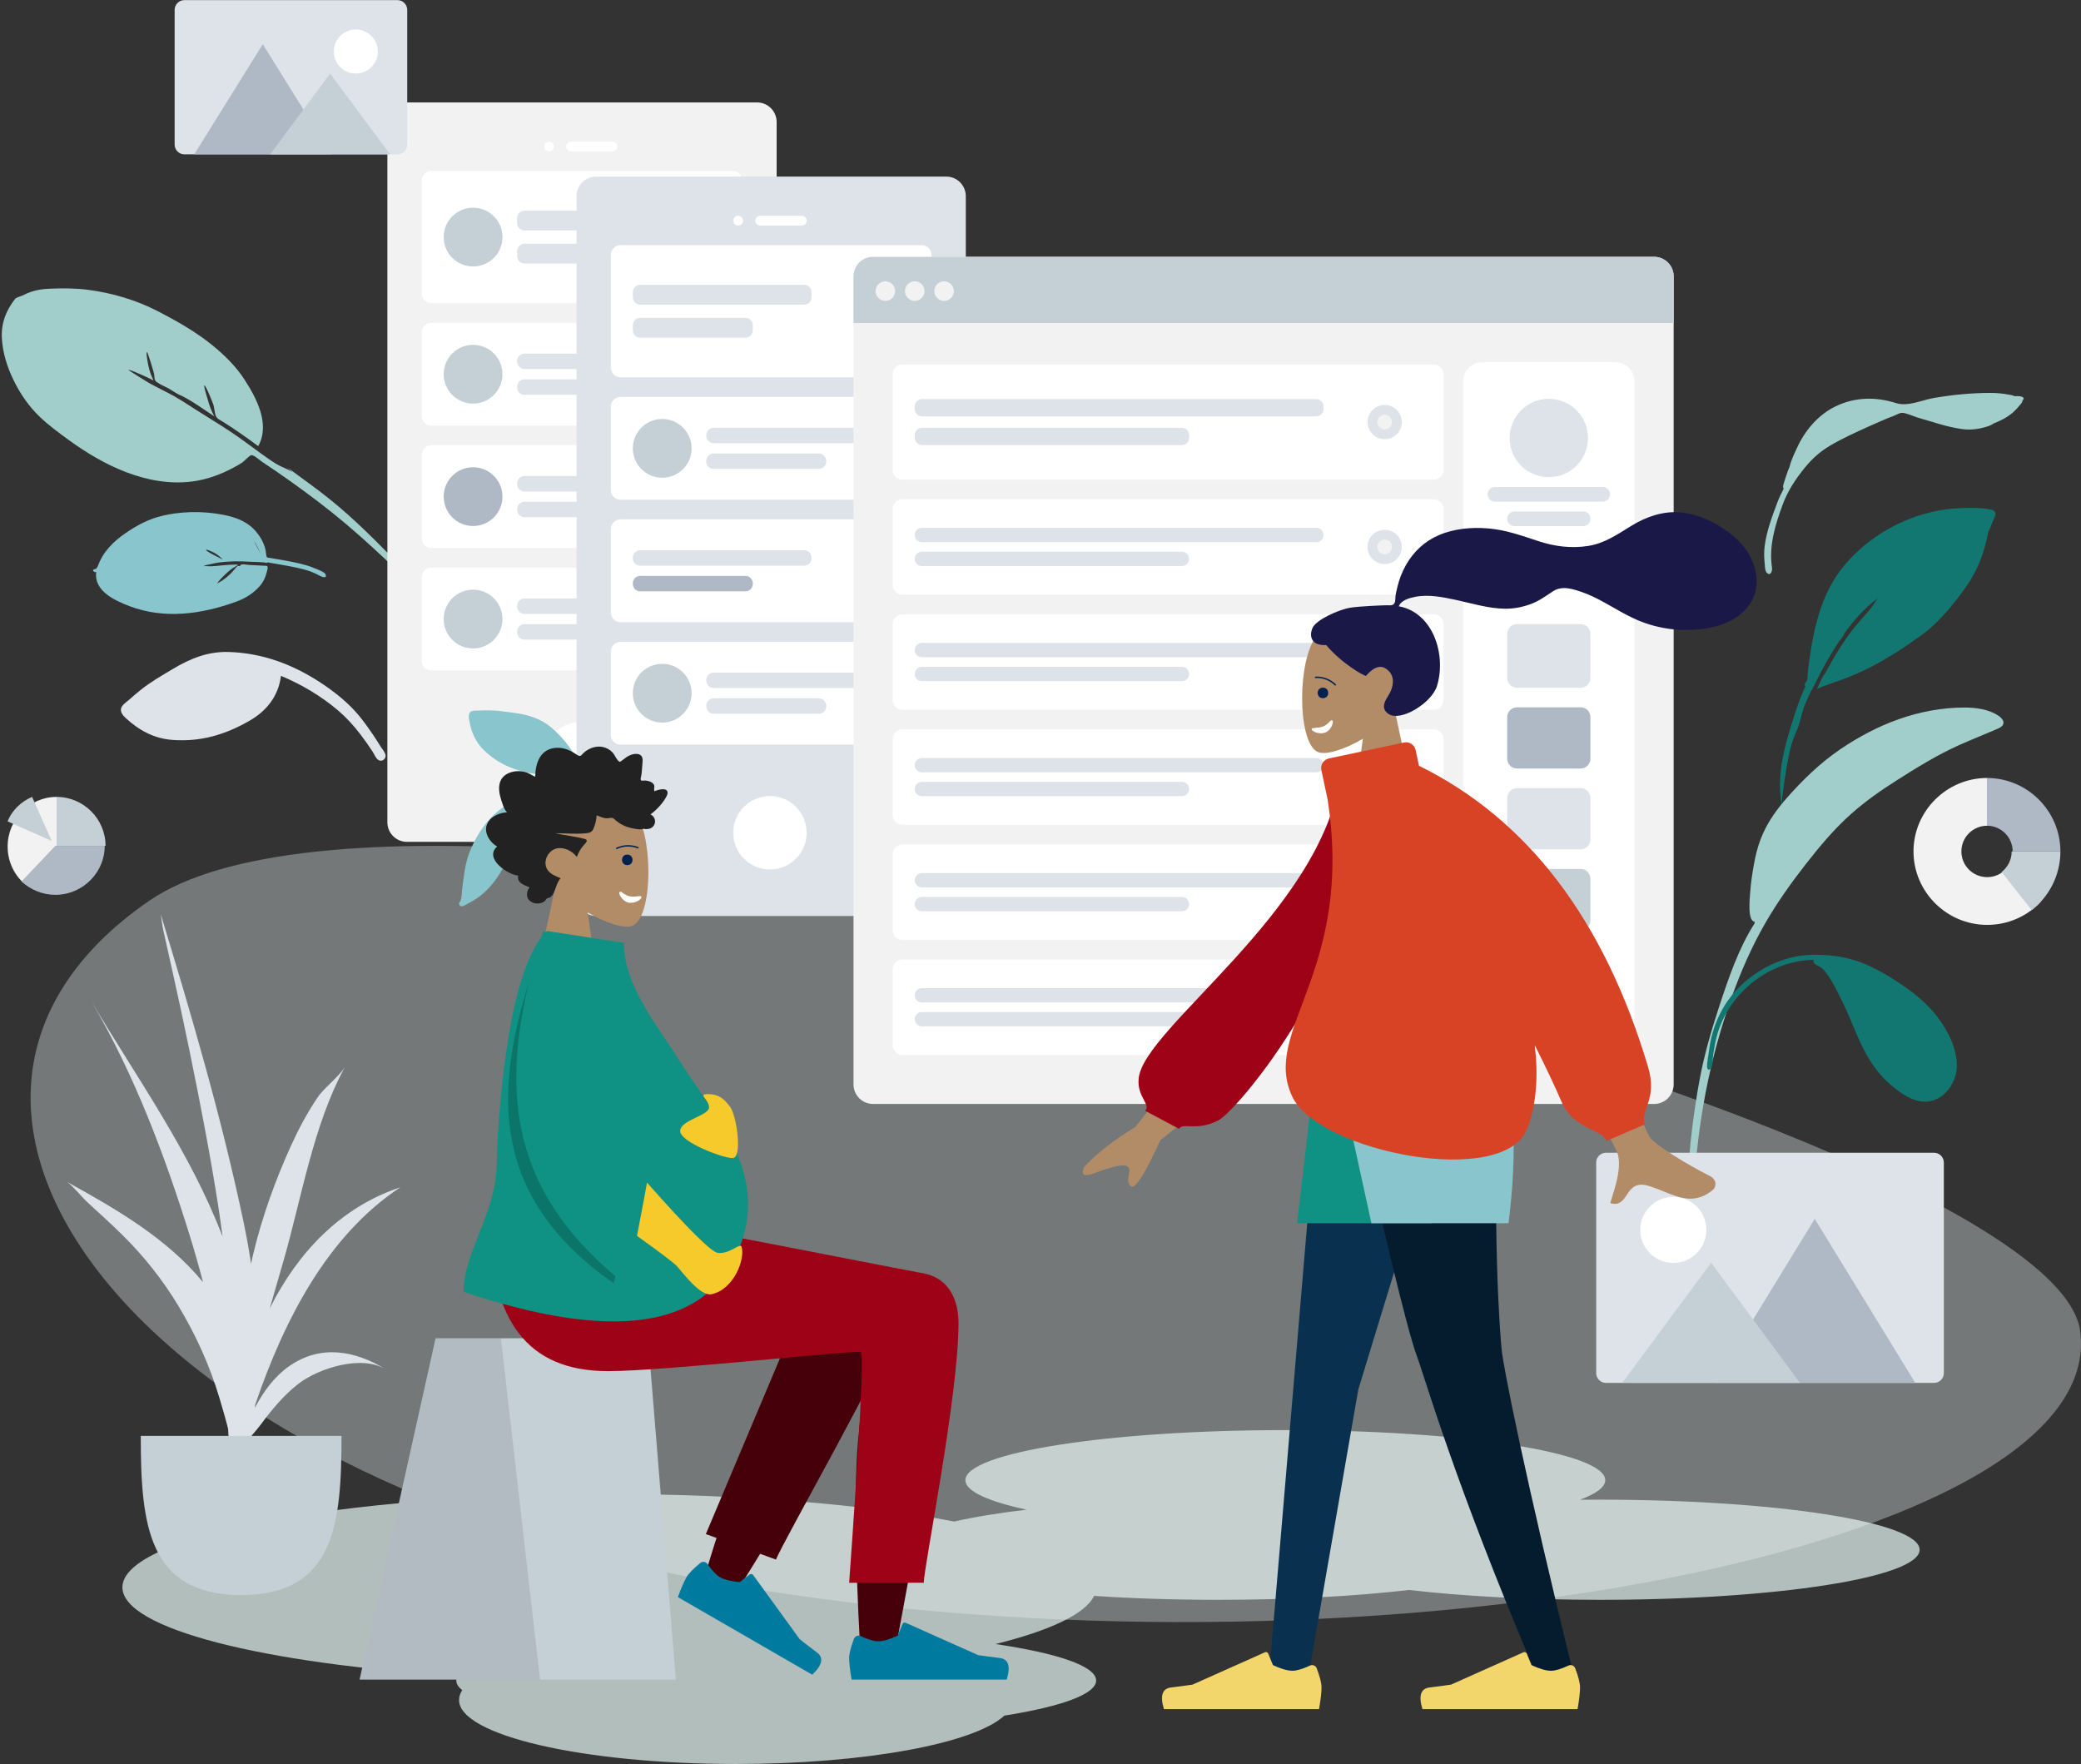 <svg width="748" height="634" viewBox="0 0 748 634" fill="none" xmlns="http://www.w3.org/2000/svg">
<rect x="0" y="0" width="748" height="634" fill="#333333" stroke="none"/>
<path opacity="0.741" fill-rule="evenodd" clip-rule="evenodd" d="M462 514C525.51 514 577 522.06 577 532C577 534.5 573.75 536.87 567.89 539.03C570.24 539.01 572.61 539 575 539C638.51 539 690 547.06 690 557C690 566.94 638.51 575 575 575C549.33 575 525.63 573.68 506.5 571.46C487.37 573.68 463.67 575 438 575C422.13 575 407.01 574.5 393.26 573.59C390.17 580.07 377.44 586.02 357.84 590.9C380.1 594.18 394 598.83 394 604C394 608.92 381.41 613.37 361.01 616.62C350.17 626.6 311.07 634 264.5 634C209.55 634 165 623.7 165 611C165 609.86 165.36 608.73 166.06 607.63L166.16 607.48C164.75 606.35 164 605.19 164 603.99C164 603.43 164.16 602.88 164.48 602.33C94.53 597.96 44 585.36 44 570.5C44 552 122.35 537 219 537C267.45 537 311.3 540.77 342.98 546.86C350.11 545.23 358.92 543.78 369.02 542.6C355.17 539.62 347 535.96 347 532C347 522.06 398.49 514 462 514Z" fill="#DEEEEC"/>
<path fill-rule="evenodd" clip-rule="evenodd" d="M724.081 142.39C723.611 142.05 722.501 141.93 721.981 141.83C719.831 141.41 717.611 141.22 715.411 141.22C708.641 141.23 701.761 141.89 695.101 143.04C690.871 143.77 685.761 146.23 681.561 144.89C674.231 142.56 666.831 142.68 659.881 146C653.531 149.04 648.701 154.8 645.891 161.03C645.471 161.97 643.741 165.43 643.251 167.76C643.041 168.24 642.841 168.72 642.661 169.2C642.151 170.58 641.691 171.99 641.261 173.4C641.081 174 640.621 175.33 641.161 175.59C640.291 177.2 639.521 178.85 638.871 180.56C637.001 185.53 634.961 190.99 634.301 196.26C634.061 198.21 634.051 200.18 634.271 202.13C634.381 203.1 634.341 205.04 634.991 205.78C636.381 207.34 637.091 205.16 636.941 204.12C635.741 196.19 638.051 188.75 640.791 181.3C642.561 176.48 645.471 172.08 648.731 168.08C651.371 164.85 654.201 162.3 657.821 160.16C662.241 157.54 666.971 155.42 671.661 153.3C674.741 151.9 677.831 150.54 681.001 149.34C681.701 149.07 682.811 148.39 683.591 148.38C685.241 148.37 687.581 149.59 689.181 150.05C694.431 151.54 699.741 153.45 705.171 154.21C708.651 154.7 711.911 154.15 715.161 152.99C715.491 152.87 716.051 152.57 716.731 152.13C719.151 151.2 721.431 150.03 723.421 148.34C724.571 147.37 725.611 146.11 726.561 144.96C726.841 144.62 726.971 144.22 726.971 143.85C727.181 143.74 727.331 143.61 727.361 143.45C727.621 142.34 725.461 142.32 724.081 142.39Z" fill="#A1CECB"/>
<path fill-rule="evenodd" clip-rule="evenodd" d="M50.451 248.06C49.121 249.14 47.821 250.23 46.551 251.38C45.581 252.25 43.871 253.29 43.521 254.61C43.161 255.98 44.301 257.27 45.201 258.09C49.971 262.48 55.331 265.44 61.941 265.93C72.111 266.69 80.961 264.09 89.791 258.98C95.991 255.39 100.091 250.08 100.991 242.91C108.371 245.98 115.511 250.21 121.581 255.4C124.571 257.96 127.151 260.8 129.541 263.94C131.071 265.95 132.541 268 133.921 270.13C134.521 271.05 135.121 272.69 136.111 273.22C137.271 273.84 138.661 272.87 138.601 271.58C138.551 270.51 137.401 269.27 136.861 268.4C135.961 266.95 135.051 265.51 134.101 264.1C132.551 261.82 130.951 259.56 129.201 257.42C125.271 252.62 120.271 248.65 115.091 245.26C105.151 238.77 94.241 234.68 82.151 234.33C74.711 234.12 68.461 236.66 62.101 240.45C58.131 242.83 54.041 245.15 50.451 248.06Z" fill="#DDE3E9"/>
<path fill-rule="evenodd" clip-rule="evenodd" d="M143.26 202.76C135.51 194.78 127.74 186.9 119.08 179.87C113.98 175.73 108.6 171.96 103.33 168.04C103.94 168.57 104.53 169.12 105.12 169.68C103.48 168.56 101.32 167.93 99.581 166.9C97.641 165.75 95.781 164.43 93.96 163.1C90.4 160.51 86.9 157.87 83.24 155.41C79.171 152.67 74.941 150.14 70.8 147.51C67.281 145.27 63.721 142.83 59.961 141C57.91 140 55.85 138.82 53.8 137.78C53.111 137.43 46.12 133.02 46.141 133C46.531 132.71 50.05 134.36 50.59 134.58C52.181 135.23 53.7 136.01 55.23 136.78C54.391 135.13 53.73 133.39 53.37 131.56C53.261 131 52.361 126.88 52.821 126.54C53.05 126.37 55.281 133.72 55.391 134.43C55.48 135 55.471 135.83 55.66 136.38C55.961 137.26 55.95 136.99 56.62 137.49C57.85 138.4 59.471 138.96 60.8 139.72C61.52 140.12 63.73 141.7 65.061 142.15C69.1 144.11 73.191 147.13 77.02 149.63C76.01 147.74 75.251 145.76 74.691 143.69C74.561 143.2 73.121 138.78 73.471 138.52C73.861 138.23 76.591 144.97 76.751 145.61C77.05 146.8 77.111 148.12 77.49 149.27C77.9 150.54 79.191 150.99 80.35 151.72C84.621 154.44 88.751 157.32 92.811 160.34C97.24 152.46 92.13 142.95 87.831 136.34C84.731 131.58 80.55 127.49 76.141 123.93C70.26 119.17 63.52 115.37 56.8 111.89C48.961 107.84 40.501 105.33 31.691 104.17C27.081 103.56 22.37 103.58 17.721 103.77C15.45 103.86 13.271 104.17 11.091 104.91C10.111 105.24 9.161 105.67 8.241 106.14C7.54 106.5 5.84 106.88 5.431 107.41C2.111 111.74 0.41 116.05 0.67 121.48C0.92 126.63 2.541 131.78 4.75 136.37C7.21 141.48 10.37 146.12 14.501 150.01C17.651 152.98 21.18 155.57 24.68 158.12C37.13 167.2 52.92 175.09 69.05 173.06C74.27 172.4 79.24 170.58 83.88 168.1C84.971 167.52 86.061 166.92 87.091 166.23C87.79 165.76 89.65 163.67 90.35 163.59C91.311 163.49 93.38 165.44 94.281 166.03C101.12 170.55 107.78 175.31 114.3 180.26C121.24 185.53 127.841 191.16 134.241 197.05C136.961 199.56 139.671 202.07 142.321 204.66C142.941 205.26 144.441 207.48 145.561 207.58C146.271 207.64 146.741 207.04 146.641 206.39C146.441 205.28 144.05 203.58 143.26 202.76Z" fill="#A1CECB"/>
<path fill-rule="evenodd" clip-rule="evenodd" d="M715.481 183.13C712.481 182.47 709.161 182.52 706.111 182.58C689.711 182.8 673.611 190.57 663.131 202.97C654.211 213.53 651.761 226.66 649.991 239.93C649.821 241.25 649.741 242.56 649.641 243.88C649.621 244.16 649.591 244.42 649.551 244.65C648.861 245.27 648.491 245.99 648.901 246.79C647.371 250.13 646.081 253.56 644.971 257.09C641.711 267.49 638.391 278.09 640.431 289.03C640.911 283.01 641.911 276.86 643.111 270.94C643.181 270.6 643.251 270.26 643.331 269.93C643.341 269.89 643.351 269.86 643.351 269.82C643.781 268.01 644.331 266.25 645.001 264.52C645.011 264.5 645.011 264.48 645.021 264.46C645.111 264.23 645.201 264.01 645.301 263.78C645.491 263.31 645.691 262.84 645.901 262.38C645.971 262.22 646.041 262.06 646.101 261.9C647.081 259.5 647.491 256.8 648.371 254.32C648.581 253.76 648.801 253.19 649.031 252.63C649.041 252.6 649.061 252.56 649.071 252.53C649.691 251.02 650.381 249.54 651.101 248.07C651.491 247.77 651.711 247.04 652.051 246.37C652.121 246.24 652.671 245.36 652.831 244.85C653.261 244.02 653.681 243.2 654.111 242.37C654.101 242.37 654.081 242.38 654.071 242.38C654.501 241.59 654.931 240.8 655.361 240.01C655.451 239.84 655.551 239.66 655.641 239.49C655.791 239.21 655.951 238.94 656.101 238.66C657.541 236.09 659.061 233.57 660.641 231.08C661.201 230.19 662.551 228.92 662.811 227.92C662.821 227.88 662.821 227.85 662.831 227.81C666.261 222.99 670.211 218.54 674.951 215.02C674.381 215.64 673.161 217.74 672.841 218.16C671.861 219.43 670.791 220.62 669.711 221.82C667.791 223.97 665.911 226.19 664.241 228.53C661.191 232.82 658.561 237.33 656.071 241.94C656.051 241.97 656.021 241.99 656.001 242.02C654.751 243.56 653.961 245.89 653.061 247.65C656.621 246 660.561 244.93 664.211 243.46C667.851 242 671.401 240.37 674.821 238.47C679.371 235.93 684.091 233.07 688.391 229.83C693.321 226.77 697.451 222.57 701.111 218.16C705.431 212.94 709.391 207.67 711.841 201.33C713.041 198.21 713.991 194.97 714.551 191.68C714.571 191.54 714.611 191.38 714.641 191.22C715.211 190.08 715.731 188.92 716.161 187.74C716.891 185.86 718.511 183.79 715.481 183.13Z" fill="#127771"/>
<path fill-rule="evenodd" clip-rule="evenodd" d="M80.141 201.21C79.201 200.19 78.141 199.27 76.901 198.62C76.591 198.45 74.251 197.35 74.101 197.59C73.751 198.15 79.861 200.88 80.141 201.21ZM91.221 194.41C91.211 194.45 92.021 195.83 92.241 196.25C92.711 197.15 93.141 198.06 93.551 198.98C92.951 197.36 92.331 195.85 91.221 194.41ZM34.591 205.59C33.811 205.84 32.871 204.85 33.881 204.61C34.701 204.41 34.661 204.37 35.031 203.71C35.331 203.17 35.511 202.52 35.771 201.96C36.331 200.77 36.961 199.63 37.731 198.57C39.391 196.29 41.411 194.32 43.671 192.66C47.621 189.77 52.061 187.12 56.761 185.8C64.241 183.69 72.741 183.56 80.231 185.02C84.871 185.93 89.111 187.5 92.181 191.24C93.721 193.11 94.931 195.29 95.461 197.7C95.601 198.33 95.571 199.03 95.741 199.64C96.011 200.59 95.891 200.33 97.001 200.52C98.211 200.72 99.421 200.93 100.631 201.14C103.791 201.69 106.981 202.27 110.061 203.16C111.071 203.45 112.071 203.81 113.041 204.22C113.771 204.53 116.691 205.52 117.051 206.47C117.641 208.05 115.661 207.34 115.051 206.99C114.511 206.69 113.961 206.41 113.401 206.15C111.991 205.5 110.521 204.99 109.011 204.59C107.381 204.16 105.721 203.83 104.071 203.51C102.531 203.21 100.981 202.93 99.431 202.67C98.571 202.52 97.711 202.38 96.851 202.24C96.561 202.19 96.041 201.94 96.081 202.32C94.271 201.97 92.311 202.02 90.471 201.92C88.211 201.8 85.941 201.71 83.681 201.78C82.051 201.83 80.411 201.94 78.781 202.16C77.831 202.29 76.891 202.48 75.961 202.71C75.451 202.84 73.431 203.12 73.151 203.56C73.271 203.37 75.501 203.55 75.781 203.54C76.911 203.5 78.041 203.39 79.171 203.26C81.271 203.03 83.371 202.9 85.471 202.92C85.461 203.29 84.021 203.95 83.671 204.19C82.881 204.74 82.131 205.34 81.431 206C80.191 207.16 78.711 208.59 77.851 209.96C78.101 209.56 79.351 209.03 79.791 208.72C80.501 208.23 81.191 207.7 81.851 207.13C82.461 206.61 83.021 206.05 83.581 205.47C84.141 204.89 84.891 203.7 85.621 203.32C85.661 203.3 85.981 203.55 86.161 203.46C86.341 203.37 86.571 202.94 86.621 202.93C87.301 202.67 88.591 202.99 89.311 203.03C91.161 203.12 93.021 203.23 94.871 203.33C95.441 203.36 95.931 203.23 96.151 203.65C96.381 204.1 95.961 205.29 95.841 205.78C95.391 207.61 94.601 209.25 93.351 210.66C91.011 213.31 88.131 215.08 84.871 216.26C72.391 220.79 59.111 222.6 46.631 217.89C41.441 215.93 33.661 212.45 34.591 205.59Z" fill="#89C5CC"/>
<g opacity="0.6">
<path opacity="0.6" fill-rule="evenodd" clip-rule="evenodd" d="M747.678 478.26C758.418 556.15 497.888 606.95 273.638 571.49C49.388 536.03 -53.492 397.59 53.518 323.82C160.528 250.05 736.938 400.37 747.678 478.26Z" fill="#E7F2F1"/>
</g>
<path fill-rule="evenodd" clip-rule="evenodd" d="M146.28 36.815H272.12C276.01 36.815 279.16 39.965 279.16 43.855V295.535C279.16 299.425 276.01 302.575 272.12 302.575H146.28C142.39 302.575 139.24 299.425 139.24 295.535V43.855C139.24 39.965 142.39 36.815 146.28 36.815Z" fill="#F2F2F2"/>
<path d="M208.761 285.855C216.051 285.855 221.961 279.945 221.961 272.655C221.961 265.365 216.051 259.455 208.761 259.455C201.47 259.455 195.561 265.365 195.561 272.655C195.561 279.945 201.47 285.855 208.761 285.855Z" fill="white"/>
<path d="M197.321 54.415C198.293 54.415 199.081 53.627 199.081 52.655C199.081 51.683 198.293 50.895 197.321 50.895C196.349 50.895 195.561 51.683 195.561 52.655C195.561 53.627 196.349 54.415 197.321 54.415Z" fill="white"/>
<path fill-rule="evenodd" clip-rule="evenodd" d="M205.24 50.895H220.2C221.17 50.895 221.96 51.685 221.96 52.655C221.96 53.625 221.17 54.415 220.2 54.415H205.24C204.27 54.415 203.48 53.625 203.48 52.655C203.48 51.685 204.27 50.895 205.24 50.895Z" fill="white"/>
<path fill-rule="evenodd" clip-rule="evenodd" d="M155.081 61.455H263.321C265.261 61.455 266.841 63.035 266.841 64.975V105.455C266.841 107.395 265.261 108.975 263.321 108.975H155.081C153.141 108.975 151.561 107.395 151.561 105.455V64.975C151.561 63.035 153.141 61.455 155.081 61.455Z" fill="white"/>
<path fill-rule="evenodd" clip-rule="evenodd" d="M188.521 75.711H247.481C248.941 75.711 250.121 76.891 250.121 78.351V80.201C250.121 81.661 248.941 82.841 247.481 82.841H188.521C187.061 82.841 185.881 81.661 185.881 80.201V78.351C185.881 76.891 187.061 75.711 188.521 75.711Z" fill="#DDE3E9"/>
<path fill-rule="evenodd" clip-rule="evenodd" d="M188.521 87.591H226.361C227.821 87.591 229.001 88.771 229.001 90.231V92.081C229.001 93.541 227.821 94.721 226.361 94.721H188.521C187.061 94.721 185.881 93.541 185.881 92.081V90.231C185.881 88.771 187.061 87.591 188.521 87.591Z" fill="#DDE3E9"/>
<path d="M170.04 95.775C175.873 95.775 180.6 91.047 180.6 85.215C180.6 79.383 175.873 74.655 170.04 74.655C164.208 74.655 159.48 79.383 159.48 85.215C159.48 91.047 164.208 95.775 170.04 95.775Z" fill="#C5CFD6"/>
<path fill-rule="evenodd" clip-rule="evenodd" d="M155.081 116.015H263.321C265.261 116.015 266.841 117.595 266.841 119.535V149.455C266.841 151.395 265.261 152.975 263.321 152.975H155.081C153.141 152.975 151.561 151.395 151.561 149.455V119.535C151.561 117.595 153.141 116.015 155.081 116.015Z" fill="white"/>
<path fill-rule="evenodd" clip-rule="evenodd" d="M188.521 127.103H247.481C248.941 127.103 250.121 128.283 250.121 129.743V130.003C250.121 131.463 248.941 132.643 247.481 132.643H188.521C187.061 132.643 185.881 131.463 185.881 130.003V129.743C185.881 128.283 187.061 127.103 188.521 127.103Z" fill="#DDE3E9"/>
<path fill-rule="evenodd" clip-rule="evenodd" d="M188.521 136.343H226.361C227.821 136.343 229.001 137.523 229.001 138.983V139.243C229.001 140.703 227.821 141.883 226.361 141.883H188.521C187.061 141.883 185.881 140.703 185.881 139.243V138.983C185.881 137.523 187.061 136.343 188.521 136.343Z" fill="#DDE3E9"/>
<path d="M170.04 145.055C175.873 145.055 180.6 140.327 180.6 134.495C180.6 128.663 175.873 123.935 170.04 123.935C164.208 123.935 159.48 128.663 159.48 134.495C159.48 140.327 164.208 145.055 170.04 145.055Z" fill="#C5CFD6"/>
<path fill-rule="evenodd" clip-rule="evenodd" d="M155.081 160.015H263.321C265.261 160.015 266.841 161.595 266.841 163.535V193.455C266.841 195.395 265.261 196.975 263.321 196.975H155.081C153.141 196.975 151.561 195.395 151.561 193.455V163.535C151.561 161.595 153.141 160.015 155.081 160.015Z" fill="white"/>
<path fill-rule="evenodd" clip-rule="evenodd" d="M188.521 171.103H247.481C248.941 171.103 250.121 172.283 250.121 173.743V174.003C250.121 175.463 248.941 176.643 247.481 176.643H188.521C187.061 176.643 185.881 175.463 185.881 174.003V173.743C185.881 172.283 187.061 171.103 188.521 171.103Z" fill="#DDE3E9"/>
<path fill-rule="evenodd" clip-rule="evenodd" d="M188.521 180.343H226.361C227.821 180.343 229.001 181.523 229.001 182.983V183.243C229.001 184.703 227.821 185.883 226.361 185.883H188.521C187.061 185.883 185.881 184.703 185.881 183.243V182.983C185.881 181.523 187.061 180.343 188.521 180.343Z" fill="#DDE3E9"/>
<path d="M170.04 189.055C175.873 189.055 180.6 184.327 180.6 178.495C180.6 172.663 175.873 167.935 170.04 167.935C164.208 167.935 159.48 172.663 159.48 178.495C159.48 184.327 164.208 189.055 170.04 189.055Z" fill="#AFB9C5"/>
<path fill-rule="evenodd" clip-rule="evenodd" d="M155.081 204.015H263.321C265.261 204.015 266.841 205.595 266.841 207.535V237.455C266.841 239.395 265.261 240.975 263.321 240.975H155.081C153.141 240.975 151.561 239.395 151.561 237.455V207.535C151.561 205.595 153.141 204.015 155.081 204.015Z" fill="white"/>
<path fill-rule="evenodd" clip-rule="evenodd" d="M188.521 215.103H247.481C248.941 215.103 250.121 216.283 250.121 217.743V218.003C250.121 219.463 248.941 220.643 247.481 220.643H188.521C187.061 220.643 185.881 219.463 185.881 218.003V217.743C185.881 216.283 187.061 215.103 188.521 215.103Z" fill="#DDE3E9"/>
<path fill-rule="evenodd" clip-rule="evenodd" d="M188.521 224.343H226.361C227.821 224.343 229.001 225.523 229.001 226.983V227.243C229.001 228.703 227.821 229.883 226.361 229.883H188.521C187.061 229.883 185.881 228.703 185.881 227.243V226.983C185.881 225.523 187.061 224.343 188.521 224.343Z" fill="#DDE3E9"/>
<path d="M170.04 233.055C175.873 233.055 180.6 228.327 180.6 222.495C180.6 216.663 175.873 211.935 170.04 211.935C164.208 211.935 159.48 216.663 159.48 222.495C159.48 228.327 164.208 233.055 170.04 233.055Z" fill="#C5CFD6"/>
<path fill-rule="evenodd" clip-rule="evenodd" d="M175.669 255.305C174.509 255.305 173.339 255.325 172.179 255.385C171.289 255.435 169.939 255.255 169.189 255.805C168.409 256.375 168.459 257.555 168.589 258.385C169.229 262.775 170.809 266.675 174.099 269.785C179.169 274.575 184.969 277.015 191.849 278.095C196.679 278.855 201.129 277.795 204.689 274.365C207.289 279.185 209.259 284.515 210.239 289.895C210.729 292.555 210.879 295.175 210.789 297.875C210.729 299.605 210.639 301.335 210.449 303.055C210.369 303.805 209.989 304.935 210.279 305.645C210.619 306.475 211.779 306.555 212.309 305.845C212.739 305.255 212.659 304.095 212.749 303.395C212.899 302.235 213.029 301.075 213.129 299.905C213.289 298.015 213.409 296.125 213.399 294.235C213.379 289.985 212.429 285.715 211.139 281.675C208.659 273.925 204.629 267.045 198.369 261.645C194.519 258.325 190.109 256.975 185.109 256.255C181.989 255.835 178.829 255.305 175.669 255.305Z" fill="#89C5CC"/>
<path fill-rule="evenodd" clip-rule="evenodd" d="M193.649 286.104C181.069 286.104 172.599 296.244 168.589 306.784C167.079 310.754 166.729 315.124 166.139 319.294C165.949 320.634 166.019 322.674 165.479 323.864C165.279 324.294 164.829 324.454 165.049 325.044C165.179 325.404 165.439 325.624 165.819 325.694C166.609 325.844 167.729 324.974 168.409 324.634C174.039 321.814 177.739 317.444 180.749 312.104C182.619 308.794 184.519 305.354 185.629 301.724C186.309 299.504 186.699 297.164 186.939 294.864C187.029 293.954 187.119 293.024 187.109 292.114C187.099 291.204 186.679 290.734 186.379 289.944C190.579 288.354 195.319 287.924 199.569 289.564C203.499 291.084 206.769 294.034 208.599 297.734C209.079 298.694 209.439 299.714 209.709 300.744C209.879 301.424 209.889 302.304 210.219 302.914C211.009 304.394 212.659 303.404 212.499 302.024C212.059 298.164 209.849 294.294 207.029 291.614C203.479 288.234 198.659 286.104 193.649 286.104Z" fill="#89C5CC"/>
<path fill-rule="evenodd" clip-rule="evenodd" d="M214.269 63.465H340.109C343.999 63.465 347.149 66.615 347.149 70.505V322.185C347.149 326.075 343.999 329.225 340.109 329.225H214.269C210.379 329.225 207.229 326.075 207.229 322.185V70.505C207.229 66.615 210.379 63.465 214.269 63.465Z" fill="#DDE3E9"/>
<path d="M276.749 312.505C284.039 312.505 289.949 306.595 289.949 299.305C289.949 292.015 284.039 286.105 276.749 286.105C269.459 286.105 263.549 292.015 263.549 299.305C263.549 306.595 269.459 312.505 276.749 312.505Z" fill="white"/>
<path d="M265.309 81.065C266.281 81.065 267.069 80.277 267.069 79.305C267.069 78.333 266.281 77.545 265.309 77.545C264.337 77.545 263.549 78.333 263.549 79.305C263.549 80.277 264.337 81.065 265.309 81.065Z" fill="white"/>
<path fill-rule="evenodd" clip-rule="evenodd" d="M273.229 77.545H288.189C289.159 77.545 289.949 78.335 289.949 79.305C289.949 80.275 289.159 81.065 288.189 81.065H273.229C272.259 81.065 271.469 80.275 271.469 79.305C271.469 78.335 272.259 77.545 273.229 77.545Z" fill="white"/>
<path fill-rule="evenodd" clip-rule="evenodd" d="M223.069 88.105H331.309C333.249 88.105 334.829 89.685 334.829 91.625V132.105C334.829 134.045 333.249 135.625 331.309 135.625H223.069C221.129 135.625 219.549 134.045 219.549 132.105V91.625C219.549 89.685 221.129 88.105 223.069 88.105Z" fill="white"/>
<path fill-rule="evenodd" clip-rule="evenodd" d="M230.109 102.361H289.069C290.529 102.361 291.709 103.541 291.709 105.001V106.851C291.709 108.311 290.529 109.491 289.069 109.491H230.109C228.649 109.491 227.469 108.311 227.469 106.851V105.001C227.469 103.541 228.649 102.361 230.109 102.361Z" fill="#DDE3E9"/>
<path fill-rule="evenodd" clip-rule="evenodd" d="M230.109 114.241H267.949C269.409 114.241 270.589 115.421 270.589 116.881V118.731C270.589 120.191 269.409 121.371 267.949 121.371H230.109C228.649 121.371 227.469 120.191 227.469 118.731V116.881C227.469 115.421 228.649 114.241 230.109 114.241Z" fill="#DDE3E9"/>
<path d="M322.51 118.025C325.912 118.025 328.67 115.267 328.67 111.865C328.67 108.463 325.912 105.705 322.51 105.705C319.108 105.705 316.35 108.463 316.35 111.865C316.35 115.267 319.108 118.025 322.51 118.025Z" fill="#DDE3E9"/>
<path d="M322.509 114.505C323.967 114.505 325.149 113.323 325.149 111.865C325.149 110.407 323.967 109.225 322.509 109.225C321.051 109.225 319.869 110.407 319.869 111.865C319.869 113.323 321.051 114.505 322.509 114.505Z" fill="#F2F2F2"/>
<path fill-rule="evenodd" clip-rule="evenodd" d="M223.069 142.665H331.309C333.249 142.665 334.829 144.245 334.829 146.185V176.105C334.829 178.045 333.249 179.625 331.309 179.625H223.069C221.129 179.625 219.549 178.045 219.549 176.105V146.185C219.549 144.245 221.129 142.665 223.069 142.665Z" fill="white"/>
<path fill-rule="evenodd" clip-rule="evenodd" d="M256.509 153.753H315.469C316.929 153.753 318.109 154.933 318.109 156.393V156.653C318.109 158.113 316.929 159.293 315.469 159.293H256.509C255.049 159.293 253.869 158.113 253.869 156.653V156.393C253.869 154.933 255.049 153.753 256.509 153.753Z" fill="#DDE3E9"/>
<path fill-rule="evenodd" clip-rule="evenodd" d="M256.509 162.993H294.349C295.809 162.993 296.989 164.173 296.989 165.633V165.893C296.989 167.353 295.809 168.533 294.349 168.533H256.509C255.049 168.533 253.869 167.353 253.869 165.893V165.633C253.869 164.173 255.049 162.993 256.509 162.993Z" fill="#DDE3E9"/>
<path d="M238.029 171.705C243.861 171.705 248.589 166.977 248.589 161.145C248.589 155.313 243.861 150.585 238.029 150.585C232.197 150.585 227.469 155.313 227.469 161.145C227.469 166.977 232.197 171.705 238.029 171.705Z" fill="#C5CFD6"/>
<path fill-rule="evenodd" clip-rule="evenodd" d="M223.069 186.665H331.309C333.249 186.665 334.829 188.245 334.829 190.185V220.105C334.829 222.045 333.249 223.625 331.309 223.625H223.069C221.129 223.625 219.549 222.045 219.549 220.105V190.185C219.549 188.245 221.129 186.665 223.069 186.665Z" fill="white"/>
<path fill-rule="evenodd" clip-rule="evenodd" d="M230.109 197.753H289.069C290.529 197.753 291.709 198.933 291.709 200.393V200.653C291.709 202.113 290.529 203.293 289.069 203.293H230.109C228.649 203.293 227.469 202.113 227.469 200.653V200.393C227.469 198.933 228.649 197.753 230.109 197.753Z" fill="#DDE3E9"/>
<path fill-rule="evenodd" clip-rule="evenodd" d="M230.109 206.993H267.949C269.409 206.993 270.589 208.173 270.589 209.633V209.893C270.589 211.353 269.409 212.533 267.949 212.533H230.109C228.649 212.533 227.469 211.353 227.469 209.893V209.633C227.469 208.173 228.649 206.993 230.109 206.993Z" fill="#AFB9C5"/>
<path d="M322.51 211.305C325.912 211.305 328.67 208.547 328.67 205.145C328.67 201.743 325.912 198.985 322.51 198.985C319.108 198.985 316.35 201.743 316.35 205.145C316.35 208.547 319.108 211.305 322.51 211.305Z" fill="#DDE3E9"/>
<path d="M322.509 207.785C323.967 207.785 325.149 206.603 325.149 205.145C325.149 203.687 323.967 202.505 322.509 202.505C321.051 202.505 319.869 203.687 319.869 205.145C319.869 206.603 321.051 207.785 322.509 207.785Z" fill="#F2F2F2"/>
<path fill-rule="evenodd" clip-rule="evenodd" d="M223.069 230.665H331.309C333.249 230.665 334.829 232.245 334.829 234.185V264.105C334.829 266.045 333.249 267.625 331.309 267.625H223.069C221.129 267.625 219.549 266.045 219.549 264.105V234.185C219.549 232.245 221.129 230.665 223.069 230.665Z" fill="white"/>
<path fill-rule="evenodd" clip-rule="evenodd" d="M256.509 241.753H315.469C316.929 241.753 318.109 242.933 318.109 244.393V244.653C318.109 246.113 316.929 247.293 315.469 247.293H256.509C255.049 247.293 253.869 246.113 253.869 244.653V244.393C253.869 242.933 255.049 241.753 256.509 241.753Z" fill="#DDE3E9"/>
<path fill-rule="evenodd" clip-rule="evenodd" d="M256.509 250.993H294.349C295.809 250.993 296.989 252.173 296.989 253.633V253.893C296.989 255.353 295.809 256.533 294.349 256.533H256.509C255.049 256.533 253.869 255.353 253.869 253.893V253.633C253.869 252.173 255.049 250.993 256.509 250.993Z" fill="#DDE3E9"/>
<path d="M238.029 259.705C243.861 259.705 248.589 254.977 248.589 249.145C248.589 243.313 243.861 238.585 238.029 238.585C232.197 238.585 227.469 243.313 227.469 249.145C227.469 254.977 232.197 259.705 238.029 259.705Z" fill="#C5CFD6"/>
<path fill-rule="evenodd" clip-rule="evenodd" d="M313.829 92.303H594.549C598.439 92.303 601.589 95.453 601.589 99.343V389.743C601.589 393.633 598.439 396.783 594.549 396.783H313.829C309.939 396.783 306.789 393.633 306.789 389.743V99.343C306.789 95.453 309.939 92.303 313.829 92.303Z" fill="#F2F2F2"/>
<path fill-rule="evenodd" clip-rule="evenodd" d="M532.948 130.143H580.468C584.358 130.143 587.508 133.293 587.508 137.183V194.383C587.508 198.273 584.358 201.423 580.468 201.423H532.948C529.058 201.423 525.908 198.273 525.908 194.383V137.183C525.908 133.293 529.058 130.143 532.948 130.143Z" fill="white"/>
<path d="M556.709 171.503C564.485 171.503 570.789 165.199 570.789 157.423C570.789 149.647 564.485 143.343 556.709 143.343C548.933 143.343 542.629 149.647 542.629 157.423C542.629 165.199 548.933 171.503 556.709 171.503Z" fill="#DDE3E9"/>
<path fill-rule="evenodd" clip-rule="evenodd" d="M537.349 175.023H576.069C577.529 175.023 578.709 176.203 578.709 177.663C578.709 179.123 577.529 180.303 576.069 180.303H537.349C535.889 180.303 534.709 179.123 534.709 177.663C534.709 176.203 535.889 175.023 537.349 175.023Z" fill="#DDE3E9"/>
<path fill-rule="evenodd" clip-rule="evenodd" d="M544.388 183.823H569.028C570.488 183.823 571.668 185.003 571.668 186.463C571.668 187.923 570.488 189.103 569.028 189.103H544.388C542.928 189.103 541.748 187.923 541.748 186.463C541.748 185.003 542.928 183.823 544.388 183.823Z" fill="#DDE3E9"/>
<path fill-rule="evenodd" clip-rule="evenodd" d="M313.829 92.303H594.549C598.439 92.303 601.589 95.453 601.589 99.343V116.063H306.789V99.343C306.789 95.453 309.939 92.303 313.829 92.303Z" fill="#C5CFD6"/>
<path d="M318.229 108.143C320.173 108.143 321.749 106.567 321.749 104.623C321.749 102.678 320.173 101.103 318.229 101.103C316.285 101.103 314.709 102.678 314.709 104.623C314.709 106.567 316.285 108.143 318.229 108.143Z" fill="#F2F2F2"/>
<path d="M328.79 108.143C330.734 108.143 332.31 106.567 332.31 104.623C332.31 102.678 330.734 101.103 328.79 101.103C326.845 101.103 325.27 102.678 325.27 104.623C325.27 106.567 326.845 108.143 328.79 108.143Z" fill="#F2F2F2"/>
<path d="M339.348 108.143C341.292 108.143 342.868 106.567 342.868 104.623C342.868 102.678 341.292 101.103 339.348 101.103C337.404 101.103 335.828 102.678 335.828 104.623C335.828 106.567 337.404 108.143 339.348 108.143Z" fill="#F2F2F2"/>
<path fill-rule="evenodd" clip-rule="evenodd" d="M532.948 208.463H580.468C584.358 208.463 587.508 211.613 587.508 215.503V372.143C587.508 376.033 584.358 379.183 580.468 379.183H532.948C529.058 379.183 525.908 376.033 525.908 372.143V215.503C525.908 211.613 529.058 208.463 532.948 208.463Z" fill="white"/>
<path fill-rule="evenodd" clip-rule="evenodd" d="M545.268 224.303H568.148C570.088 224.303 571.668 225.883 571.668 227.823V243.663C571.668 245.603 570.088 247.183 568.148 247.183H545.268C543.328 247.183 541.748 245.603 541.748 243.663V227.823C541.748 225.883 543.328 224.303 545.268 224.303Z" fill="#DDE3E9"/>
<path fill-rule="evenodd" clip-rule="evenodd" d="M545.268 254.223H568.148C570.088 254.223 571.668 255.803 571.668 257.743V272.703C571.668 274.643 570.088 276.223 568.148 276.223H545.268C543.328 276.223 541.748 274.643 541.748 272.703V257.743C541.748 255.803 543.328 254.223 545.268 254.223Z" fill="#AFB9C5"/>
<path fill-rule="evenodd" clip-rule="evenodd" d="M545.268 283.263H568.148C570.088 283.263 571.668 284.843 571.668 286.783V301.743C571.668 303.683 570.088 305.263 568.148 305.263H545.268C543.328 305.263 541.748 303.683 541.748 301.743V286.783C541.748 284.843 543.328 283.263 545.268 283.263Z" fill="#DDE3E9"/>
<path fill-rule="evenodd" clip-rule="evenodd" d="M545.268 341.343H568.148C570.088 341.343 571.668 342.923 571.668 344.863V359.823C571.668 361.763 570.088 363.343 568.148 363.343H545.268C543.328 363.343 541.748 361.763 541.748 359.823V344.863C541.748 342.923 543.328 341.343 545.268 341.343Z" fill="#DDE3E9"/>
<path fill-rule="evenodd" clip-rule="evenodd" d="M545.268 312.303H568.148C570.088 312.303 571.668 313.883 571.668 315.823V330.783C571.668 332.723 570.088 334.303 568.148 334.303H545.268C543.328 334.303 541.748 332.723 541.748 330.783V315.823C541.748 313.883 543.328 312.303 545.268 312.303Z" fill="#C5CFD6"/>
<path fill-rule="evenodd" clip-rule="evenodd" d="M324.389 131.023H515.349C517.289 131.023 518.869 132.603 518.869 134.543V168.863C518.869 170.803 517.289 172.383 515.349 172.383H324.389C322.449 172.383 320.869 170.803 320.869 168.863V134.543C320.869 132.603 322.449 131.023 324.389 131.023Z" fill="white"/>
<path fill-rule="evenodd" clip-rule="evenodd" d="M331.429 143.431H473.109C474.569 143.431 475.749 144.611 475.749 146.071V146.991C475.749 148.451 474.569 149.631 473.109 149.631H331.429C329.969 149.631 328.789 148.451 328.789 146.991V146.071C328.789 144.611 329.969 143.431 331.429 143.431Z" fill="#DDE3E9"/>
<path fill-rule="evenodd" clip-rule="evenodd" d="M331.429 153.771H424.789C426.249 153.771 427.429 154.951 427.429 156.411V157.331C427.429 158.791 426.249 159.971 424.789 159.971H331.429C329.969 159.971 328.789 158.791 328.789 157.331V156.411C328.789 154.951 329.969 153.771 331.429 153.771Z" fill="#DDE3E9"/>
<path d="M497.709 157.863C501.111 157.863 503.869 155.105 503.869 151.703C503.869 148.301 501.111 145.543 497.709 145.543C494.307 145.543 491.549 148.301 491.549 151.703C491.549 155.105 494.307 157.863 497.709 157.863Z" fill="#DDE3E9"/>
<path d="M497.708 154.343C499.166 154.343 500.348 153.161 500.348 151.703C500.348 150.245 499.166 149.063 497.708 149.063C496.25 149.063 495.068 150.245 495.068 151.703C495.068 153.161 496.25 154.343 497.708 154.343Z" fill="#F2F2F2"/>
<path fill-rule="evenodd" clip-rule="evenodd" d="M324.389 179.423H515.349C517.289 179.423 518.869 181.003 518.869 182.943V210.223C518.869 212.163 517.289 213.743 515.349 213.743H324.389C322.449 213.743 320.869 212.163 320.869 210.223V182.943C320.869 181.003 322.449 179.423 324.389 179.423Z" fill="white"/>
<path fill-rule="evenodd" clip-rule="evenodd" d="M331.359 189.719H473.169C474.589 189.719 475.739 190.869 475.739 192.289C475.739 193.709 474.589 194.859 473.169 194.859H331.359C329.939 194.869 328.789 193.719 328.789 192.289C328.789 190.869 329.939 189.719 331.359 189.719Z" fill="#DDE3E9"/>
<path fill-rule="evenodd" clip-rule="evenodd" d="M331.359 198.299H424.859C426.279 198.299 427.429 199.449 427.429 200.869C427.429 202.289 426.279 203.439 424.859 203.439H331.359C329.939 203.449 328.789 202.299 328.789 200.869C328.789 199.449 329.939 198.299 331.359 198.299Z" fill="#DDE3E9"/>
<path d="M497.709 202.743C501.111 202.743 503.869 199.985 503.869 196.583C503.869 193.181 501.111 190.423 497.709 190.423C494.307 190.423 491.549 193.181 491.549 196.583C491.549 199.985 494.307 202.743 497.709 202.743Z" fill="#DDE3E9"/>
<path d="M497.708 199.223C499.166 199.223 500.348 198.041 500.348 196.583C500.348 195.125 499.166 193.943 497.708 193.943C496.25 193.943 495.068 195.125 495.068 196.583C495.068 198.041 496.25 199.223 497.708 199.223Z" fill="#F2F2F2"/>
<path fill-rule="evenodd" clip-rule="evenodd" d="M324.389 220.783H515.349C517.289 220.783 518.869 222.363 518.869 224.303V251.583C518.869 253.523 517.289 255.103 515.349 255.103H324.389C322.449 255.103 320.869 253.523 320.869 251.583V224.303C320.869 222.363 322.449 220.783 324.389 220.783Z" fill="white"/>
<path fill-rule="evenodd" clip-rule="evenodd" d="M331.359 231.079H473.169C474.589 231.079 475.739 232.229 475.739 233.649C475.739 235.069 474.589 236.219 473.169 236.219H331.359C329.939 236.229 328.789 235.079 328.789 233.649C328.789 232.229 329.939 231.079 331.359 231.079Z" fill="#DDE3E9"/>
<path fill-rule="evenodd" clip-rule="evenodd" d="M331.359 239.659H424.859C426.279 239.659 427.429 240.809 427.429 242.229C427.429 243.649 426.279 244.799 424.859 244.799H331.359C329.939 244.809 328.789 243.659 328.789 242.229C328.789 240.809 329.939 239.659 331.359 239.659Z" fill="#DDE3E9"/>
<path d="M497.709 244.103C501.111 244.103 503.869 241.345 503.869 237.943C503.869 234.541 501.111 231.783 497.709 231.783C494.307 231.783 491.549 234.541 491.549 237.943C491.549 241.345 494.307 244.103 497.709 244.103Z" fill="#DDE3E9"/>
<path d="M497.708 240.583C499.166 240.583 500.348 239.401 500.348 237.943C500.348 236.485 499.166 235.303 497.708 235.303C496.25 235.303 495.068 236.485 495.068 237.943C495.068 239.401 496.25 240.583 497.708 240.583Z" fill="#AFB9C5"/>
<path fill-rule="evenodd" clip-rule="evenodd" d="M324.389 344.863H515.349C517.289 344.863 518.869 346.443 518.869 348.383V375.663C518.869 377.603 517.289 379.183 515.349 379.183H324.389C322.449 379.183 320.869 377.603 320.869 375.663V348.383C320.869 346.443 322.449 344.863 324.389 344.863Z" fill="white"/>
<path fill-rule="evenodd" clip-rule="evenodd" d="M331.359 355.159H473.169C474.589 355.159 475.739 356.309 475.739 357.729C475.739 359.149 474.589 360.299 473.169 360.299H331.359C329.939 360.309 328.789 359.159 328.789 357.729C328.789 356.309 329.939 355.159 331.359 355.159Z" fill="#DDE3E9"/>
<path fill-rule="evenodd" clip-rule="evenodd" d="M331.359 363.739H424.859C426.279 363.739 427.429 364.889 427.429 366.309C427.429 367.729 426.279 368.879 424.859 368.879H331.359C329.939 368.889 328.789 367.739 328.789 366.309C328.789 364.889 329.939 363.739 331.359 363.739Z" fill="#DDE3E9"/>
<path d="M497.709 368.183C501.111 368.183 503.869 365.425 503.869 362.023C503.869 358.621 501.111 355.863 497.709 355.863C494.307 355.863 491.549 358.621 491.549 362.023C491.549 365.425 494.307 368.183 497.709 368.183Z" fill="#DDE3E9"/>
<path d="M497.708 364.663C499.166 364.663 500.348 363.481 500.348 362.023C500.348 360.565 499.166 359.383 497.708 359.383C496.25 359.383 495.068 360.565 495.068 362.023C495.068 363.481 496.25 364.663 497.708 364.663Z" fill="#F2F2F2"/>
<path fill-rule="evenodd" clip-rule="evenodd" d="M324.389 303.503H515.349C517.289 303.503 518.869 305.083 518.869 307.023V334.303C518.869 336.243 517.289 337.823 515.349 337.823H324.389C322.449 337.823 320.869 336.243 320.869 334.303V307.023C320.869 305.083 322.449 303.503 324.389 303.503Z" fill="white"/>
<path fill-rule="evenodd" clip-rule="evenodd" d="M331.359 313.799H473.169C474.589 313.799 475.739 314.949 475.739 316.369C475.739 317.789 474.589 318.939 473.169 318.939H331.359C329.939 318.949 328.789 317.799 328.789 316.369C328.789 314.949 329.939 313.799 331.359 313.799Z" fill="#DDE3E9"/>
<path fill-rule="evenodd" clip-rule="evenodd" d="M331.359 322.379H424.859C426.279 322.379 427.429 323.529 427.429 324.949C427.429 326.369 426.279 327.519 424.859 327.519H331.359C329.939 327.529 328.789 326.379 328.789 324.949C328.789 323.529 329.939 322.379 331.359 322.379Z" fill="#DDE3E9"/>
<path d="M497.709 326.823C501.111 326.823 503.869 324.065 503.869 320.663C503.869 317.261 501.111 314.503 497.709 314.503C494.307 314.503 491.549 317.261 491.549 320.663C491.549 324.065 494.307 326.823 497.709 326.823Z" fill="#DDE3E9"/>
<path d="M497.708 323.303C499.166 323.303 500.348 322.121 500.348 320.663C500.348 319.205 499.166 318.023 497.708 318.023C496.25 318.023 495.068 319.205 495.068 320.663C495.068 322.121 496.25 323.303 497.708 323.303Z" fill="#F2F2F2"/>
<path fill-rule="evenodd" clip-rule="evenodd" d="M324.389 262.143H515.349C517.289 262.143 518.869 263.723 518.869 265.663V292.943C518.869 294.883 517.289 296.463 515.349 296.463H324.389C322.449 296.463 320.869 294.883 320.869 292.943V265.663C320.869 263.723 322.449 262.143 324.389 262.143Z" fill="white"/>
<path fill-rule="evenodd" clip-rule="evenodd" d="M331.359 272.439H473.169C474.589 272.439 475.739 273.589 475.739 275.009C475.739 276.429 474.589 277.579 473.169 277.579H331.359C329.939 277.589 328.789 276.439 328.789 275.009C328.789 273.589 329.939 272.439 331.359 272.439Z" fill="#DDE3E9"/>
<path fill-rule="evenodd" clip-rule="evenodd" d="M331.359 281.019H424.859C426.279 281.019 427.429 282.169 427.429 283.589C427.429 285.009 426.279 286.159 424.859 286.159H331.359C329.939 286.169 328.789 285.019 328.789 283.589C328.789 282.169 329.939 281.019 331.359 281.019Z" fill="#DDE3E9"/>
<path d="M497.709 285.463C501.111 285.463 503.869 282.705 503.869 279.303C503.869 275.901 501.111 273.143 497.709 273.143C494.307 273.143 491.549 275.901 491.549 279.303C491.549 282.705 494.307 285.463 497.709 285.463Z" fill="#DDE3E9"/>
<path d="M497.708 281.943C499.166 281.943 500.348 280.761 500.348 279.303C500.348 277.845 499.166 276.663 497.708 276.663C496.25 276.663 495.068 277.845 495.068 279.303C495.068 280.761 496.25 281.943 497.708 281.943Z" fill="#F2F2F2"/>
<path fill-rule="evenodd" clip-rule="evenodd" d="M718.37 257.27C714.9 254.92 710.28 254.3 706.13 254.3C689.91 254.3 674.66 260.32 661.48 269.29C654.26 274.2 647.8 280.46 642.1 286.98C638.81 290.74 635.88 294.81 633.8 299.34C632.4 302.39 631.44 305.58 630.78 308.86C629.99 312.86 629.35 316.94 629.07 321.01C628.96 322.61 628.03 331.11 630.69 331.25C630.67 331.46 630.67 331.66 630.69 331.84C624.91 340.88 621.34 351.48 618.02 361.52C615.14 370.26 612.57 379.08 610.9 388.12C608.71 400.03 607.26 412.11 606.58 424.19C606.43 426.79 606.33 429.38 606.24 431.98C606.17 434.2 606.09 436.41 606.02 438.63C605.94 441.11 605.5 443.97 605.9 446.44C606.24 448.59 608.11 448.27 608.19 446.12C608.29 443.54 608.27 440.95 608.39 438.36C608.54 434.93 608.7 431.49 608.86 428.06C610.03 404.22 614.42 380.73 622.51 358.21C625.79 349.1 629.54 340.47 634.37 332.04C638.61 324.63 643.72 317.45 648.93 310.77C654 304.28 659.27 297.93 665.48 292.43C670.52 287.96 676.07 284.07 681.77 280.46C689.01 275.86 696.24 271.38 704.08 267.85C708.16 266.02 712.31 264.37 716.42 262.61C717.16 262.29 717.95 261.99 718.66 261.62C721.04 260.39 720.26 258.55 718.37 257.27Z" fill="#A1CECB"/>
<path fill-rule="evenodd" clip-rule="evenodd" d="M652.171 343.15C658.751 343.15 664.611 344.01 670.671 346.62C675.901 348.88 680.671 351.86 685.301 355.12C691.811 359.69 696.941 365.02 700.531 372.07C702.681 376.28 704.251 382.25 702.811 386.85C701.111 392.26 696.451 396.78 690.311 395.83C686.511 395.24 683.041 392.73 680.151 390.36C676.701 387.53 673.941 384.13 671.661 380.35C667.941 374.19 665.751 367.22 662.591 360.78C661.091 357.72 659.641 354.65 657.841 351.74C656.951 350.3 656.001 348.88 654.651 347.81C653.931 347.24 650.881 346.25 652.051 344.96C634.991 345.18 619.871 358.29 616.591 374.51C616.281 376.02 616.051 377.55 615.791 379.07C615.631 380.03 615.701 383.57 614.841 384.19C612.951 385.54 613.741 381.43 613.821 380.84C614.031 379.31 614.251 377.78 614.491 376.25C615.771 367.95 619.471 360.23 625.631 354.31C632.701 347.54 642.211 343.15 652.171 343.15Z" fill="#127771"/>
<path fill-rule="evenodd" clip-rule="evenodd" d="M32.95 360.09C49.38 387.65 68.51 414.33 80.001 444.46C79.54 440.91 79.05 437.36 78.501 433.82C75.581 415.04 71.96 396.4 68.15 377.78C66.21 368.3 64.16 358.85 62.06 349.41C60.931 344.34 59.81 339.26 58.66 334.19C58.38 332.96 58.141 330.82 57.791 328.64C68.96 365.28 79.721 401.95 87.6 439.47C88.63 444.39 89.51 449.31 90.231 454.22C90.481 453.1 90.721 451.98 90.981 450.86C94.171 437.48 98.951 424.2 104.64 411.69C107.36 405.71 110.49 399.85 114.17 394.4C116.46 391 121.88 386.96 123.97 383.48C112.52 404.48 108.39 430.75 101.78 453.58C100.17 459.15 98.54 464.71 96.951 470.28C106.92 450.29 122.39 433.86 143.89 426.74C117.86 443.94 102.25 474.06 91.731 504.86C91.701 505.23 91.65 505.59 91.621 505.96C94.721 500.08 98.621 494.77 103.9 491.05C115.21 483.08 127.76 485.4 138.74 492.24C130.13 486.77 114.56 491.75 107.32 497.31C102.13 501.29 97.701 506.64 93.85 511.85C92.93 513.1 91.671 514.56 90.341 516.11C88.481 528.21 85.441 540.23 81.141 552.15C81.85 548.73 81.341 543.25 81.531 540.7C81.55 540.42 81.57 540.15 81.591 539.87C80.941 542.48 80.3 545.06 79.701 547.6C80.91 542.75 81.57 537.7 82.081 532.59C82.21 530.39 82.341 528.2 82.481 526C82.441 521.83 82.27 517.65 81.971 513.46C80.941 509.39 79.79 505.54 78.841 502.35C75.41 490.82 70.38 479.78 64.191 469.47C58.541 460.07 51.781 451.55 43.98 443.85C39.77 439.7 35.37 435.75 31.03 431.74C29.46 430.29 26.651 426.73 24.23 424.87C41.901 434.61 60.09 445.15 72.981 460.85C71.471 455.05 69.831 449.33 68.091 443.72C59.251 415.28 48.13 385.8 32.95 360.09Z" fill="#DDE3E9"/>
<path fill-rule="evenodd" clip-rule="evenodd" d="M50.6 516.08C50.6 547.67 53.1 573.28 86.68 573.28C120.26 573.28 122.76 547.67 122.76 516.08" fill="#C5CFD6"/>
<path fill-rule="evenodd" clip-rule="evenodd" d="M2.744 304.246C2.744 294.436 10.664 286.416 20.344 286.416V304.246L8.314 317.216C4.894 314.046 2.744 309.386 2.744 304.246Z" fill="#F2F2F2"/>
<path fill-rule="evenodd" clip-rule="evenodd" d="M19.874 304.016H37.654C37.654 308.606 35.784 312.916 32.814 316.046C29.554 319.466 24.914 321.616 19.874 321.616C15.234 321.616 10.984 319.756 7.724 316.826L19.874 304.016Z" fill="#AFB9C5"/>
<path fill-rule="evenodd" clip-rule="evenodd" d="M37.943 304.016C37.943 294.336 30.023 286.416 20.343 286.416V304.016H37.943ZM11.543 286.416L18.583 302.256L2.743 295.216C4.313 291.106 7.823 287.986 11.543 286.416Z" fill="#C5CFD6"/>
<path fill-rule="evenodd" clip-rule="evenodd" d="M721.025 312.336C719.335 314.136 716.935 315.256 714.275 315.256C709.155 315.256 705.005 311.116 705.005 306.016C705.005 300.916 709.155 296.776 714.275 296.776V279.616C699.715 279.616 687.795 291.496 687.795 306.016C687.795 320.536 699.715 332.416 714.275 332.416C721.925 332.416 728.835 329.186 733.555 324.056L721.025 312.336Z" fill="#F2F2F2"/>
<path fill-rule="evenodd" clip-rule="evenodd" d="M714.195 279.616V296.776C719.295 296.776 723.435 300.916 723.435 306.016H740.595C740.595 291.496 728.715 279.616 714.195 279.616Z" fill="#AFB9C5"/>
<path fill-rule="evenodd" clip-rule="evenodd" d="M723.085 306.016C723.085 309.016 721.675 311.676 719.475 313.396L730.265 327.136C736.545 322.216 740.595 314.596 740.595 306.016H723.085Z" fill="#C5CFD6"/>
<path fill-rule="evenodd" clip-rule="evenodd" d="M105.024 45.789C105.024 45.799 105.014 45.809 105.014 45.819C105.014 45.809 105.024 45.769 105.024 45.789Z" fill="#C5CFD6"/>
<path fill-rule="evenodd" clip-rule="evenodd" d="M105.014 45.798C105.014 45.798 105.014 45.809 105.014 45.798C105.014 45.798 105.024 45.769 105.014 45.798Z" fill="#C5CFD6"/>
<path fill-rule="evenodd" clip-rule="evenodd" d="M105.074 45.648C105.064 45.688 105.044 45.718 105.034 45.748C105.044 45.728 105.044 45.718 105.054 45.698C104.864 46.158 104.984 45.868 105.074 45.648Z" fill="#C5CFD6"/>
<path fill-rule="evenodd" clip-rule="evenodd" d="M105.034 45.759C105.024 45.779 105.024 45.789 105.014 45.809C104.964 45.909 105.034 45.759 105.034 45.759Z" fill="#C5CFD6"/>
<path fill-rule="evenodd" clip-rule="evenodd" d="M105.003 45.809C104.993 45.839 105.053 45.729 105.003 45.809Z" fill="#C5CFD6"/>
<path fill-rule="evenodd" clip-rule="evenodd" d="M66.293 0.039H142.853C144.793 0.039 146.373 1.619 146.373 3.559V51.959C146.373 53.899 144.793 55.479 142.853 55.479H66.293C64.353 55.479 62.773 53.899 62.773 51.959V3.559C62.773 1.619 64.353 0.039 66.293 0.039Z" fill="#DDE3E9"/>
<path fill-rule="evenodd" clip-rule="evenodd" d="M94.453 15.878L69.812 55.478H119.092L94.453 15.878Z" fill="#AFB9C5"/>
<path fill-rule="evenodd" clip-rule="evenodd" d="M118.652 26.439L97.092 55.478H140.212L118.652 26.439Z" fill="#C5CFD6"/>
<path d="M127.893 26.439C132.267 26.439 135.813 22.893 135.813 18.519C135.813 14.145 132.267 10.599 127.893 10.599C123.519 10.599 119.973 14.145 119.973 18.519C119.973 22.893 123.519 26.439 127.893 26.439Z" fill="white"/>
<path fill-rule="evenodd" clip-rule="evenodd" d="M636.207 482.063C636.207 482.073 636.217 482.083 636.217 482.093C636.217 482.083 636.207 482.043 636.207 482.063Z" fill="#C5CFD6"/>
<path fill-rule="evenodd" clip-rule="evenodd" d="M636.217 482.073C636.217 482.073 636.217 482.083 636.217 482.073C636.217 482.073 636.207 482.043 636.217 482.073Z" fill="#C5CFD6"/>
<path fill-rule="evenodd" clip-rule="evenodd" d="M636.156 481.923C636.166 481.963 636.186 481.993 636.196 482.023C636.186 482.003 636.186 481.993 636.176 481.973C636.366 482.433 636.246 482.143 636.156 481.923Z" fill="#C5CFD6"/>
<path fill-rule="evenodd" clip-rule="evenodd" d="M636.196 482.033C636.206 482.053 636.206 482.063 636.216 482.083C636.266 482.183 636.196 482.033 636.196 482.033Z" fill="#C5CFD6"/>
<path fill-rule="evenodd" clip-rule="evenodd" d="M636.227 482.083C636.237 482.113 636.177 482.003 636.227 482.083Z" fill="#C5CFD6"/>
<path fill-rule="evenodd" clip-rule="evenodd" d="M695.177 414.313H577.257C575.317 414.313 573.737 415.893 573.737 417.833V493.513C573.737 495.453 575.317 497.033 577.257 497.033H695.177C697.117 497.033 698.697 495.453 698.697 493.513V417.833C698.697 415.893 697.117 414.313 695.177 414.313Z" fill="#DDE3E9"/>
<path fill-rule="evenodd" clip-rule="evenodd" d="M652.298 438.073L688.428 497.033H616.168L652.298 438.073Z" fill="#AFB9C5"/>
<path fill-rule="evenodd" clip-rule="evenodd" d="M615.048 453.863L646.988 497.033H583.108L615.048 453.863Z" fill="#C5CFD6"/>
<path d="M601.458 453.913C594.897 453.913 589.578 448.594 589.578 442.033C589.578 435.472 594.897 430.153 601.458 430.153C608.019 430.153 613.338 435.472 613.338 442.033C613.338 448.594 608.019 453.913 601.458 453.913Z" fill="white"/>
<path fill-rule="evenodd" clip-rule="evenodd" d="M229.243 293.186C234.973 303.866 234.293 330.976 226.883 332.886C223.933 333.646 217.643 331.786 211.243 327.916L215.263 356.366H191.533L199.703 318.266C195.153 312.916 192.063 306.356 192.583 299.016C194.063 277.836 223.513 282.496 229.243 293.186Z" fill="#B28B67"/>
<path fill-rule="evenodd" clip-rule="evenodd" d="M182.233 291.96C181.463 291.2 181.053 290.12 180.683 289.09C180.303 288.02 179.943 286.94 179.693 285.83C179.193 283.61 179.193 281.05 180.773 279.32C182.043 277.93 183.953 277.31 185.713 277.18C186.883 277.09 188.093 277.25 189.213 277.62C190.333 277.99 191.293 278.72 192.373 279.17C192.413 276.77 192.823 274.26 194.043 272.22C195.213 270.25 197.073 269.14 199.203 268.85C201.383 268.55 203.533 269.06 205.483 270.12C205.973 270.38 206.453 270.66 206.923 270.98C207.313 271.24 207.713 271.56 208.173 271.67C208.683 271.79 208.933 271.5 209.263 271.13C209.653 270.7 210.083 270.31 210.543 269.97C212.583 268.47 215.253 267.85 217.613 268.75C218.703 269.16 219.763 269.87 220.493 270.84C221.153 271.7 221.623 273.07 222.533 273.68C222.923 273.94 223.193 273.6 223.543 273.35C224.073 272.97 224.573 272.56 225.103 272.19C225.853 271.68 226.663 271.29 227.533 271.09C228.803 270.8 230.563 270.86 230.923 272.53C231.063 273.16 230.953 273.83 230.913 274.46C230.853 275.33 230.793 276.19 230.713 277.06C230.653 277.72 230.583 278.35 230.463 279C230.393 279.34 230.193 279.98 230.333 280.33C230.513 280.76 231.363 280.52 231.733 280.53C232.453 280.56 233.173 280.69 233.833 280.99C234.343 281.23 234.883 281.58 235.103 282.17C235.233 282.53 235.203 282.9 235.143 283.28C235.063 283.73 235.153 283.96 235.213 284.41C236.173 283.94 239.513 282.88 239.933 284.61C240.073 285.18 239.753 285.83 239.513 286.32C239.083 287.17 238.533 287.95 237.953 288.69C236.763 290.24 235.343 291.57 233.813 292.71C235.603 293.51 236.073 295.86 234.523 297.26C233.833 297.88 232.913 298.02 232.053 297.98C231.733 297.97 231.283 297.84 231.033 297.9C230.903 297.93 230.753 298.04 230.573 298.06C229.353 298.14 227.973 297.85 226.783 297.58C224.663 297.1 222.643 296.09 221.003 294.56C220.583 294.17 220.233 293.94 219.663 293.95C219.163 293.96 218.683 294.09 218.183 294.1C216.873 294.13 215.683 293.49 214.463 293.06C214.393 294.71 213.923 296.52 213.243 298.01C212.693 299.22 211.543 299.4 210.413 299.5C206.803 299.84 203.183 299.46 199.573 299.47C203.073 300.26 206.683 300.59 210.143 301.52C211.713 301.94 210.513 303 209.843 303.73C208.743 304.94 207.923 306.43 207.353 308C205.643 305.77 202.623 304.3 199.943 304.98C196.983 305.74 194.903 309.74 196.793 312.62C197.893 314.29 199.873 314.94 201.523 315.65C200.233 316.99 199.923 318.97 199.153 320.63C198.773 321.45 198.233 322.38 197.383 322.67C197.063 322.78 196.693 322.79 196.443 323.04C196.133 323.36 196.063 323.72 195.663 323.99C194.093 325.09 191.623 325 190.233 323.57C188.973 322.28 189.303 320.23 190.353 318.92C188.673 318.22 185.613 317.32 186.283 314.7C182.643 314.46 173.813 308.56 178.693 304.24C176.013 302.73 173.553 299.02 175.273 295.76C176.623 293.22 179.703 292.1 182.233 291.96Z" fill="#222222"/>
<path fill-rule="evenodd" clip-rule="evenodd" d="M156.566 481.002H232.926L242.936 603.662H129.256L156.566 481.002Z" fill="#C5CFD6"/>
<path fill-rule="evenodd" clip-rule="evenodd" d="M156.566 481.002H180.046L194.106 603.662H129.256L156.566 481.002Z" fill="black" fill-opacity="0.1"/>
<path fill-rule="evenodd" clip-rule="evenodd" d="M320 459.985L320.28 459.815C328.45 455.235 341.8 461.455 341.79 468.375C341.76 489.315 322.67 587.985 321.67 594.225C320.67 600.465 309.99 602.115 309.37 594.245C308.38 581.735 306.54 538.405 308.38 518.355C309.14 510.075 309.96 502.195 310.76 495.165C300.74 513.275 285.25 539.195 264.28 572.935L252.9 567.735C261.84 538.255 269.17 517.455 274.89 505.305C278.46 497.725 281.95 490.545 285.13 484.175L285.67 483.095C290.97 472.515 295.36 464.305 297.73 460.445C303.82 450.575 314.4 454.015 320 459.985Z" fill="#46000A"/>
<path fill-rule="evenodd" clip-rule="evenodd" d="M253.711 551.365L292.781 458.735C302.141 443.665 328.391 461.805 325.191 470.545C317.941 490.385 281.081 554.625 278.931 560.535L253.711 551.365Z" fill="#46000A"/>
<path fill-rule="evenodd" clip-rule="evenodd" d="M251.727 561.742C249.187 563.821 247.545 565.505 246.79 566.813C245.9 568.355 244.855 570.765 243.656 574.022C245.449 575.057 261.539 584.347 291.945 601.902C295.596 598.478 296.164 595.815 293.652 593.926C291.14 592.037 289.072 590.439 287.434 589.136L270.705 566.071C270.424 565.678 269.874 565.591 269.476 565.881C269.471 565.889 269.457 565.893 269.457 565.893L265.901 568.632C262.723 568.356 260.353 567.762 258.794 566.862C257.486 566.107 255.986 564.525 254.29 562.102C253.733 561.307 252.634 561.111 251.839 561.668C251.793 561.688 251.764 561.717 251.727 561.742Z" fill="#007A9E"/>
<path fill-rule="evenodd" clip-rule="evenodd" d="M306.957 588.998C305.797 592.068 305.217 594.348 305.217 595.858C305.217 597.638 305.517 600.248 306.107 603.668C308.177 603.668 326.757 603.668 361.867 603.668C363.317 598.878 362.477 596.288 359.357 595.908C356.237 595.528 353.647 595.178 351.577 594.868L325.557 583.258C325.117 583.058 324.597 583.258 324.397 583.708C324.397 583.718 324.387 583.728 324.387 583.728L322.677 587.878C319.787 589.228 317.437 589.898 315.637 589.898C314.127 589.898 312.037 589.278 309.357 588.028C308.477 587.618 307.427 587.998 307.017 588.878C306.987 588.918 306.977 588.958 306.957 588.998Z" fill="#007A9E"/>
<path fill-rule="evenodd" clip-rule="evenodd" d="M344.531 475.495C344.531 501.775 332.061 563.075 332.051 568.865L305.221 568.885C309.151 514.185 310.541 486.545 309.401 485.955C307.691 485.075 239.161 492.805 218.611 492.805C188.981 492.805 176.721 474.105 175.721 439.465H234.431C246.381 440.745 308.731 453.325 331.891 457.655C341.791 459.495 344.531 468.255 344.531 475.495Z" fill="#9E0216"/>
<path fill-rule="evenodd" clip-rule="evenodd" d="M196.581 334.597L224.251 338.877C224.251 354.447 236.631 369.017 244.461 381.557C256.641 401.047 278.301 422.637 264.411 451.587C251.891 477.667 219.291 481.907 166.611 464.297C166.611 450.247 178.151 436.127 178.521 419.037C178.871 402.777 181.911 353.497 194.591 336.857C194.821 336.107 195.051 335.357 195.291 334.597L196.171 335.007L196.581 334.597Z" fill="#0F9283"/>
<path fill-rule="evenodd" clip-rule="evenodd" d="M228.961 444.187C230.811 434.627 232.011 428.247 232.561 425.047C247.301 441.717 255.821 450.147 258.111 450.337C262.421 450.697 265.601 446.877 266.511 447.957C268.011 452.407 263.781 463.547 255.691 465.167C251.831 465.937 245.851 457.967 243.391 455.147C242.411 454.047 237.611 450.387 228.961 444.187ZM254.421 393.237C258.241 393.237 260.291 394.817 262.551 398.007C264.811 401.197 266.951 416.237 263.321 416.237C259.691 416.237 244.491 410.427 244.491 406.517C244.491 402.607 254.861 400.957 254.861 398.007C254.871 395.067 250.601 393.237 254.421 393.237Z" fill="#F7CA2C"/>
<path fill-rule="evenodd" clip-rule="evenodd" d="M221.241 458.727L221.121 459.167C220.931 459.837 220.741 460.527 220.551 461.217C177.251 430.937 177.241 394.237 190.121 353.097C180.411 393.597 184.361 427.747 221.241 458.727Z" fill="black" fill-opacity="0.2"/>
<path fill-rule="evenodd" clip-rule="evenodd" d="M471.863 230.73C466.123 241.42 466.803 268.55 474.223 270.46C477.183 271.22 483.483 269.35 489.893 265.49L485.873 293.96H509.623L501.443 255.83C506.003 250.48 509.093 243.91 508.573 236.56C507.093 215.38 477.593 220.04 471.863 230.73Z" fill="#B28B67"/>
<path fill-rule="evenodd" clip-rule="evenodd" d="M485.403 218.41C488.533 217.9 496.963 217.54 498.523 217.54C499.513 217.54 500.593 217.77 501.183 216.85C501.663 216.1 501.493 214.84 501.633 213.97C501.803 212.96 502.033 211.97 502.273 210.98C502.953 208.16 503.993 205.47 505.433 202.95C508.143 198.22 512.113 194.52 517.133 192.36C522.673 189.98 528.933 189.43 534.893 189.92C541.263 190.44 547.033 192.54 553.053 194.52C558.783 196.41 564.783 197.16 570.783 196.23C576.823 195.3 581.393 192.03 586.483 188.92C591.703 185.74 597.663 183.66 603.833 184.14C609.593 184.59 614.893 186.96 619.663 190.14C624.113 193.11 627.793 196.69 629.873 201.72C632.103 207.13 632.103 213.07 628.433 217.86C623.113 224.79 613.233 226.59 605.013 226.41C600.263 226.31 595.593 225.44 591.103 223.86C585.113 221.75 579.943 218.19 574.343 215.29C571.713 213.93 569.003 212.82 566.153 212.01C563.393 211.23 560.673 210.87 558.163 212.54C555.513 214.31 553.143 216.04 550.123 217.15C547.223 218.21 544.143 218.8 541.053 218.78C535.033 218.73 529.103 216.86 523.253 215.6C518.483 214.58 513.383 213.55 508.523 214.54C506.493 214.95 503.533 215.8 502.803 217.91C515.133 220.14 519.973 235.39 516.503 246.59C514.623 252.63 503.353 259.69 498.963 256.52C496.183 254.51 497.873 251.87 498.963 250.12C501.053 246.78 501.773 242.49 497.903 240.17C494.563 238.16 491.063 242.93 490.993 242.92C490.073 242.85 482.153 238.37 476.693 231.83C471.313 232.15 470.493 228.6 471.773 225.69C473.053 222.78 481.073 219.12 485.403 218.41Z" fill="#191847"/>
<path fill-rule="evenodd" clip-rule="evenodd" d="M525.432 377.56L488.232 499.41L470.212 603.04H456.082L475.122 377.56H525.432Z" fill="#0A304F"/>
<path fill-rule="evenodd" clip-rule="evenodd" d="M538.742 377.56C536.212 444.46 539.192 478.97 539.752 485.05C540.322 491.13 548.062 530.54 566.392 605.08L551.332 599.9C522.362 531.54 512.492 496.01 509.162 487.04C505.842 478.06 497.012 441.57 482.682 377.57H538.742V377.56Z" fill="#051C2F"/>
<path fill-rule="evenodd" clip-rule="evenodd" d="M566.196 599.592C567.356 602.662 567.936 604.952 567.936 606.462C567.936 608.252 567.636 610.852 567.046 614.282C564.976 614.282 546.396 614.282 511.286 614.282C509.836 609.482 510.676 606.892 513.796 606.512C516.916 606.132 519.506 605.782 521.576 605.472L547.596 593.852C548.036 593.652 548.556 593.852 548.756 594.292C548.756 594.302 548.766 594.312 548.766 594.312L550.476 598.462C553.366 599.812 555.716 600.492 557.516 600.492C559.026 600.492 561.116 599.872 563.796 598.622C564.676 598.212 565.726 598.592 566.136 599.472C566.166 599.512 566.176 599.552 566.196 599.592Z" fill="#F2D66C"/>
<path fill-rule="evenodd" clip-rule="evenodd" d="M473.274 599.592C474.434 602.662 475.014 604.952 475.014 606.462C475.014 608.252 474.714 610.852 474.124 614.282C472.054 614.282 453.474 614.282 418.364 614.282C416.914 609.482 417.754 606.892 420.874 606.512C423.994 606.132 426.584 605.782 428.654 605.472L454.674 593.852C455.114 593.652 455.634 593.852 455.834 594.292C455.834 594.302 455.844 594.312 455.844 594.312L457.554 598.462C460.444 599.812 462.794 600.492 464.594 600.492C466.104 600.492 468.194 599.872 470.874 598.622C471.764 598.212 472.814 598.592 473.224 599.472C473.244 599.512 473.254 599.552 473.274 599.592Z" fill="#F2D66C"/>
<path fill-rule="evenodd" clip-rule="evenodd" d="M530.37 377.56L514.55 439.64H466.24L473.45 377.56H530.37Z" fill="#0F9283"/>
<path fill-rule="evenodd" clip-rule="evenodd" d="M539.271 377.56C544.471 393.19 545.461 413.88 542.241 439.64H492.941L479.381 377.56H539.271Z" fill="#89C5CC"/>
<path fill-rule="evenodd" clip-rule="evenodd" d="M564.492 330.515L543.035 333.611C566.816 384.194 579.392 410.661 580.743 413.016C583.799 418.312 580.198 427.533 578.794 432.416C582.098 433.365 583.381 431.499 584.706 429.505L584.939 429.149C586.4 426.974 588.06 424.843 592.616 426.222C594.156 426.692 595.641 427.271 597.097 427.854L597.675 428.086C597.867 428.16 598.06 428.244 598.253 428.318L598.832 428.56C604.464 430.838 609.721 432.604 615.708 427.642C616.703 426.816 617.545 424.112 614.375 422.538C606.471 418.61 594.86 411.436 593.054 408.791C590.598 405.178 581.074 379.09 564.492 330.515ZM432.126 374.07L408.16 405.017C400.562 409.589 394.472 414.323 389.897 419.207C389.83 419.307 389.775 419.416 389.709 419.526L389.623 419.7C388.816 421.288 388.572 423.432 393.342 421.661C398.63 419.696 404.29 417.861 405.569 419.488C406.848 421.116 404.199 424.256 406.427 426.315C407.912 427.682 411.468 422.163 417.108 409.768L443.596 388.717L432.126 374.07Z" fill="#B28B67"/>
<path fill-rule="evenodd" clip-rule="evenodd" d="M490.533 278.916L481.851 278.652C475.116 327.656 411.024 369.412 409.281 387.622C408.644 394.296 413.757 396.91 411.628 399.218L423.781 405.72C425.338 403.29 429.887 406.7 437.804 402.75C445.732 398.808 498.374 334.708 490.533 278.916Z" fill="#9E0216"/>
<path fill-rule="evenodd" clip-rule="evenodd" d="M504.663 266.862L477.658 272.597C475.824 272.986 474.628 274.749 474.915 276.577L474.952 276.764L477.154 287.118C486.928 349.404 453.009 370.399 464.579 394.301C474.128 414.034 540.854 427.307 549.02 405.508C552.324 396.683 552.95 386.476 551.662 375.66C555.639 383.554 558.869 390.37 561.344 396.122C565.616 406.044 576.788 406.14 577.346 410.111L591.207 404.114C589.468 398.854 595.901 395.264 592.385 383.469C576.623 330.598 549.173 294.507 510.039 275.226L508.831 269.579C508.433 267.676 506.566 266.464 504.663 266.862Z" fill="#D84326"/>
<path d="M221.49 305C223.99 303.76 226.92 303.67 229.49 304.75" stroke="#00214E" stroke-width="0.5"/>
<path d="M222.64 320.72C222.71 320.6 222.83 320.51 222.97 320.49C223.11 320.46 223.25 320.5 223.36 320.58C223.92 320.99 224.94 321.85 226.39 322.15C228.37 322.56 230.09 321.74 230.49 322.26C230.72 322.56 230.44 322.92 229.9 323.39C228.76 324.27 227.32 324.64 225.91 324.42C224.01 324.05 222.58 321.77 222.58 320.97C222.58 320.87 222.6 320.79 222.64 320.72Z" fill="white"/>
<path d="M225.53 307.16C227.97 307.18 227.97 310.91 225.53 310.93H225.42C222.98 310.91 222.98 307.18 225.42 307.16H225.53V307.16Z" fill="#00214E"/>
<path d="M480.131 246.28C478.171 244.3 475.431 243.25 472.651 243.44" stroke="#00214E" stroke-width="0.5"/>
<path d="M478.991 259.06C478.901 258.95 478.761 258.89 478.621 258.89C478.481 258.89 478.351 258.95 478.251 259.05C477.771 259.55 476.911 260.57 475.541 261.12C473.661 261.86 471.831 261.36 471.521 261.94C471.341 262.27 471.691 262.58 472.301 262.95C473.581 263.62 475.061 263.74 476.411 263.27C478.221 262.58 479.231 260.08 479.091 259.29C479.081 259.2 479.041 259.12 478.991 259.06Z" fill="white"/>
<path d="M475.47 247.16C473.03 247.18 473.03 250.91 475.47 250.93H475.58C478.02 250.91 478.02 247.18 475.58 247.16H475.47Z" fill="#00214E"/>
</svg>
